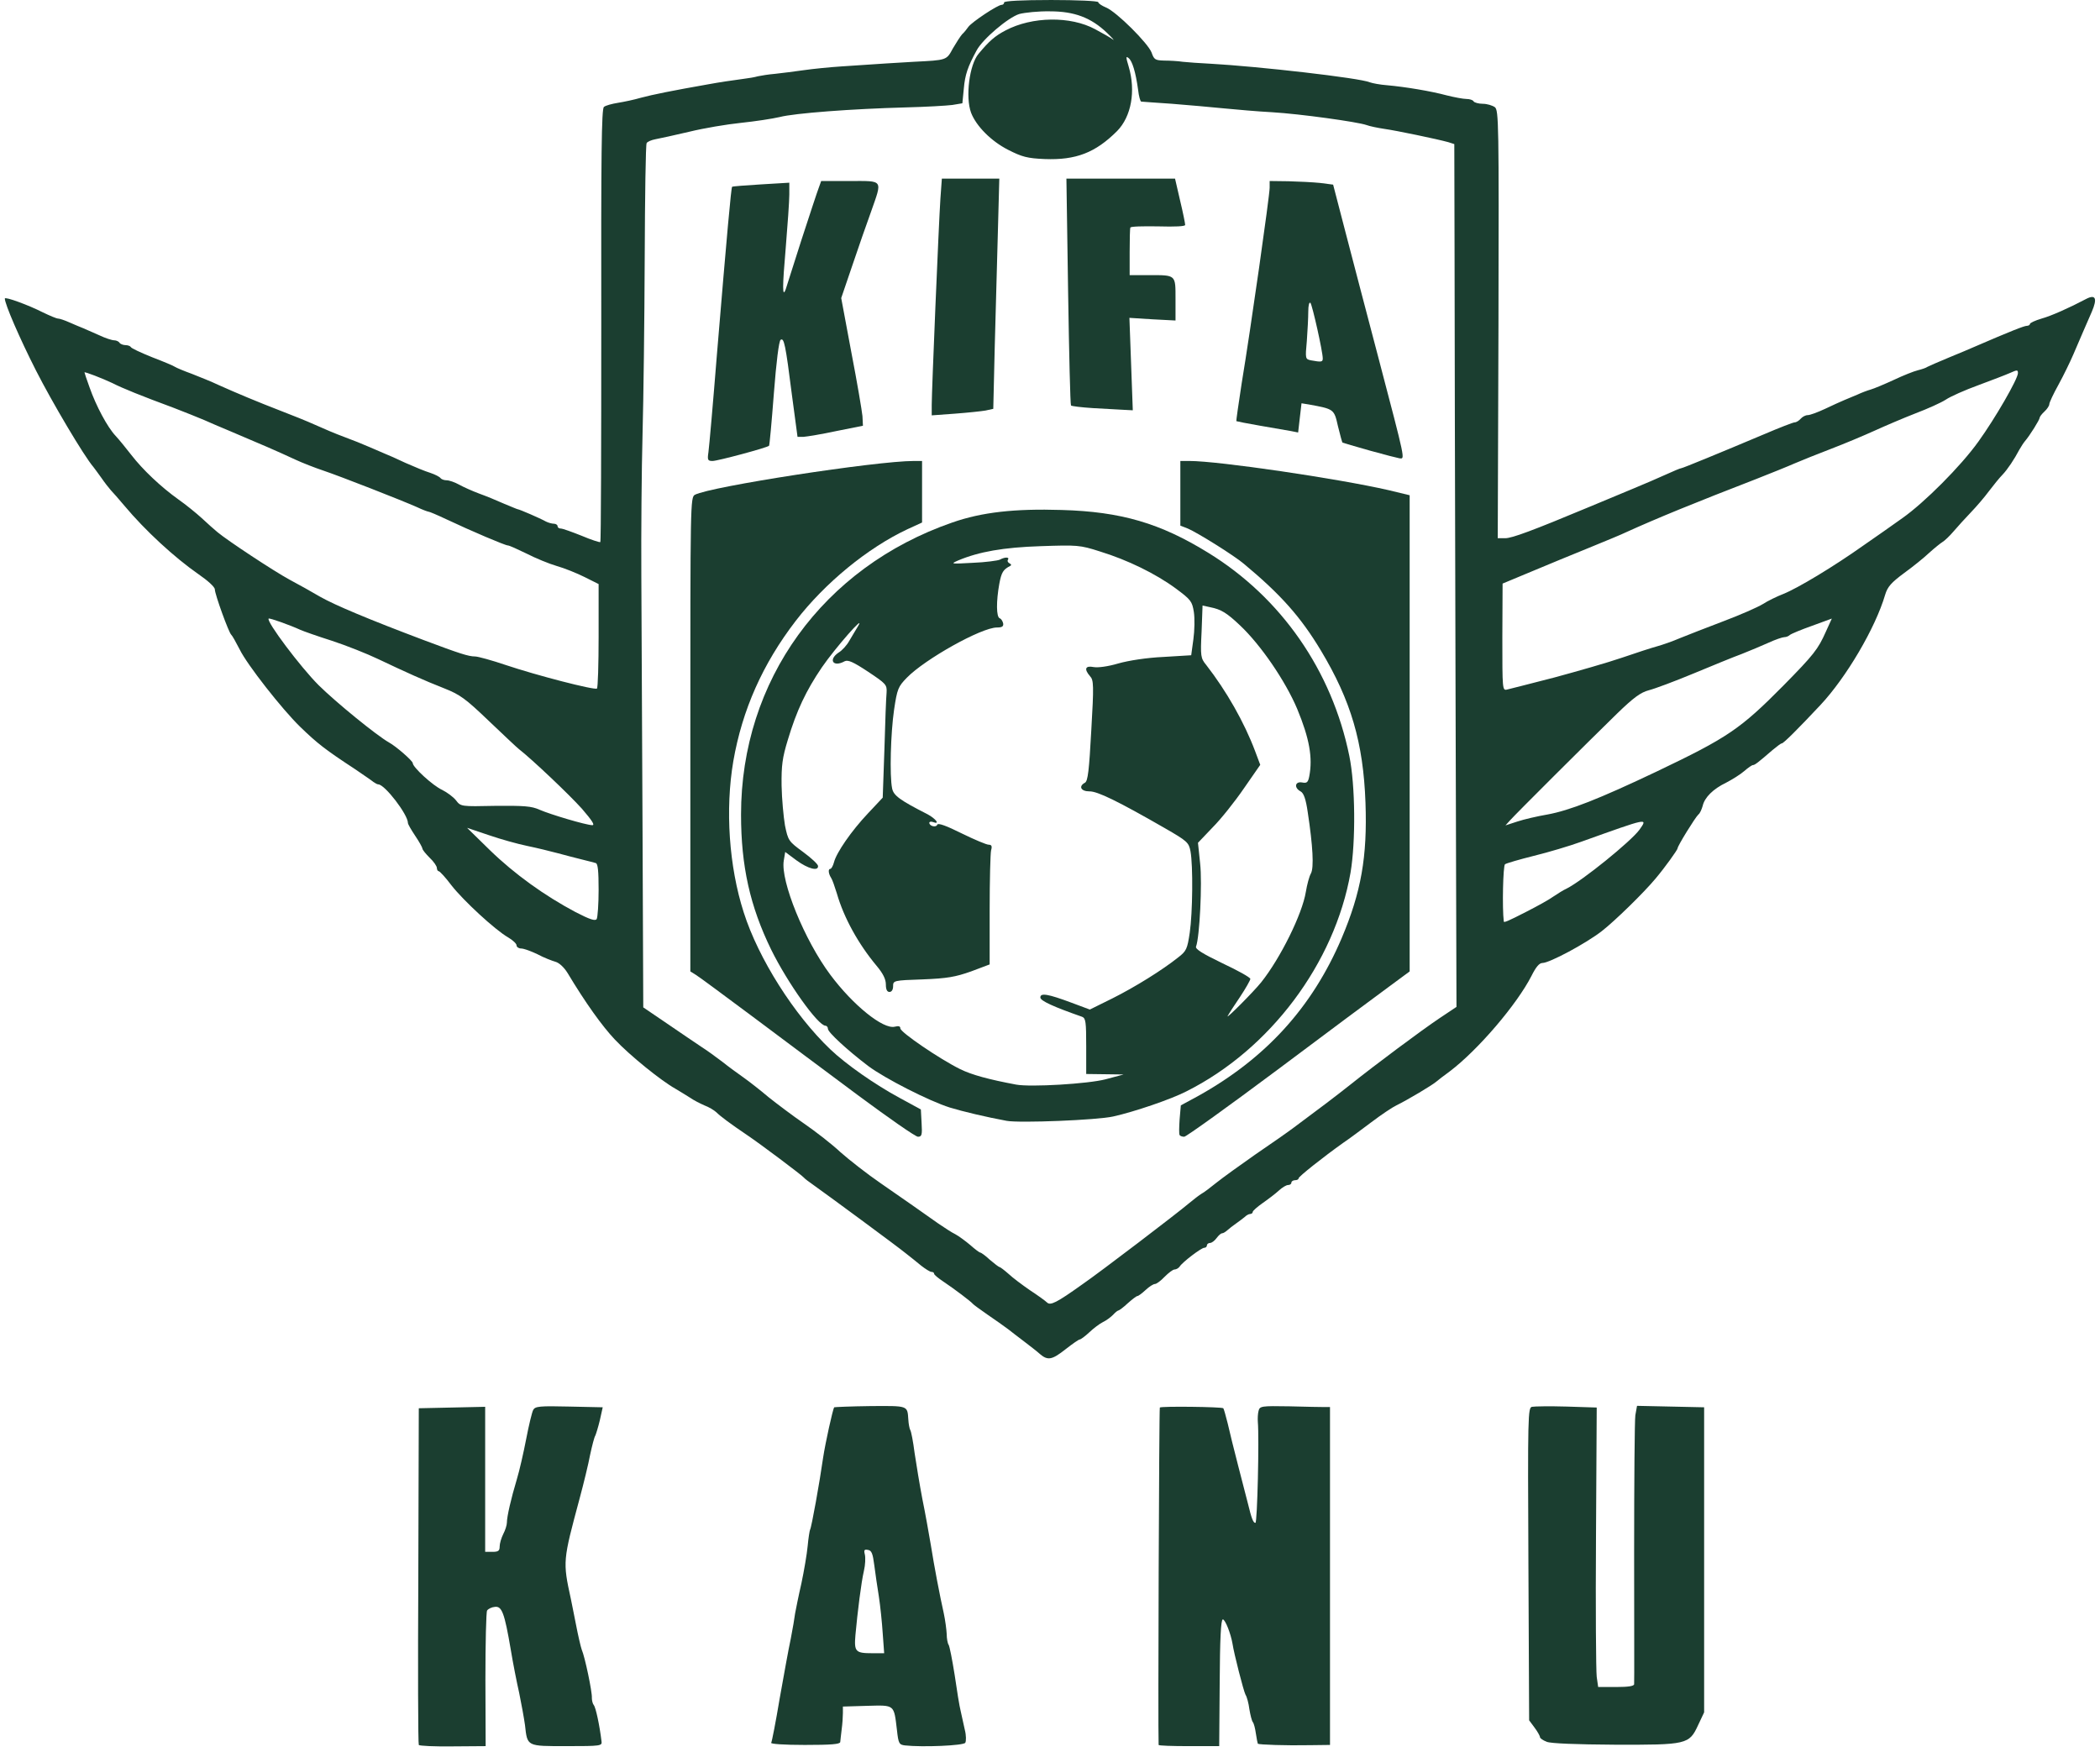 <svg xmlns="http://www.w3.org/2000/svg" width="870px" height="726px" viewBox="0 0 8700 7260" preserveAspectRatio="xMidYMid meet"><g fill="#1b3e30"><path d="M1735 7230 c-3 -4 -4 -320 -2 -701 l2 -694 138 -3 137 -3 0 301 0 300 30 0 c24 0 30 -4 30 -22 0 -13 7 -36 15 -52 8 -15 15 -37 15 -47 0 -25 17 -99 41 -179 11 -36 28 -111 39 -168 11 -57 24 -111 29 -120 8 -15 26 -17 149 -14 l139 3 -12 54 c-7 29 -16 58 -19 64 -4 6 -13 41 -21 78 -7 38 -27 120 -44 183 -69 257 -70 259 -36 415 2 11 12 58 21 105 9 47 20 94 24 105 13 29 44 177 42 200 0 10 3 24 8 30 8 9 24 83 32 150 3 19 -3 20 -144 20 -167 0 -163 2 -173 -87 -4 -29 -15 -89 -24 -133 -10 -44 -26 -125 -35 -180 -26 -153 -37 -181 -66 -177 -13 1 -27 8 -32 15 -4 6 -7 135 -7 287 l1 275 -136 1 c-75 1 -139 -2 -141 -6z"/><path d="M3749 7232 c-24 -3 -27 -8 -33 -63 -13 -108 -8 -104 -124 -101 l-100 3 0 27 c0 15 -2 45 -5 67 -3 22 -5 46 -6 53 -1 9 -37 12 -147 12 -86 0 -143 -4 -139 -9 3 -5 19 -87 35 -183 17 -95 37 -207 46 -248 8 -41 16 -88 18 -105 3 -16 14 -72 26 -124 11 -52 23 -122 26 -155 3 -33 8 -64 10 -68 6 -9 40 -199 54 -298 9 -60 40 -201 46 -209 1 -1 69 -4 150 -5 157 -1 153 -3 157 55 1 19 5 39 8 44 4 6 12 48 18 95 7 47 21 132 32 190 12 58 27 143 35 190 15 94 37 209 54 285 6 28 11 66 12 85 0 19 4 40 8 45 4 6 15 62 25 125 9 63 20 131 25 150 4 19 12 54 17 77 6 23 6 47 2 54 -7 12 -178 19 -250 11z m-92 -464 c-3 -46 -10 -114 -16 -153 -6 -38 -15 -97 -19 -130 -6 -47 -11 -61 -26 -63 -15 -3 -18 0 -13 19 3 13 2 43 -4 68 -11 47 -26 167 -35 265 -6 70 0 76 70 76 l49 0 -6 -82z"/><path d="M4800 7230 c-3 -69 2 -1395 5 -1398 5 -6 257 -3 263 3 2 2 10 30 18 62 7 32 27 112 44 178 17 66 35 136 40 155 15 62 22 80 31 80 8 0 16 -352 10 -419 -1 -14 0 -34 3 -45 5 -20 11 -21 128 -19 68 2 133 3 146 3 l22 0 0 700 0 700 -82 1 c-101 2 -212 -2 -217 -6 -1 -2 -5 -21 -8 -42 -3 -21 -8 -42 -13 -48 -4 -5 -10 -29 -14 -53 -3 -24 -10 -51 -16 -60 -8 -15 -48 -171 -54 -212 -7 -41 -30 -100 -40 -100 -8 0 -12 81 -13 263 l-2 262 -126 0 c-69 0 -125 -2 -125 -5z"/><path d="M6408 7217 c-16 -6 -28 -15 -28 -19 0 -5 -10 -23 -22 -39 l-23 -31 -3 -648 c-3 -617 -2 -648 15 -651 10 -2 74 -3 143 -1 l125 4 -3 536 c-2 295 0 556 3 580 l6 42 75 0 c52 0 74 -4 74 -12 1 -7 0 -252 0 -544 0 -292 2 -548 5 -570 l7 -39 139 3 139 3 0 632 0 632 -25 53 c-37 80 -46 82 -347 81 -156 -1 -264 -5 -280 -12z"/><path d="M4308 5610 c-12 -11 -41 -33 -63 -50 -22 -17 -53 -40 -69 -53 -16 -12 -54 -39 -85 -60 -30 -21 -58 -41 -61 -45 -7 -9 -77 -62 -122 -92 -21 -14 -38 -28 -38 -32 0 -5 -5 -8 -11 -8 -6 0 -25 -12 -43 -26 -17 -14 -44 -36 -61 -49 -35 -29 -334 -249 -385 -285 -19 -13 -37 -27 -40 -31 -7 -9 -177 -137 -235 -176 -71 -48 -111 -78 -128 -95 -9 -8 -30 -21 -49 -28 -18 -8 -44 -21 -58 -31 -14 -9 -42 -26 -62 -38 -59 -33 -188 -137 -251 -204 -52 -55 -121 -151 -196 -276 -15 -24 -35 -42 -50 -46 -14 -4 -48 -17 -74 -31 -27 -13 -57 -24 -68 -24 -10 0 -19 -6 -19 -13 0 -7 -16 -22 -35 -33 -54 -31 -186 -153 -235 -216 -24 -32 -48 -58 -52 -58 -4 0 -8 -6 -8 -13 0 -8 -13 -27 -30 -43 -16 -16 -30 -33 -30 -38 0 -4 -13 -28 -30 -53 -16 -24 -30 -48 -30 -53 0 -35 -96 -160 -123 -160 -4 0 -13 -5 -20 -10 -7 -6 -41 -29 -76 -53 -122 -80 -156 -106 -228 -176 -75 -73 -220 -258 -250 -320 -16 -31 -31 -58 -35 -61 -10 -8 -68 -168 -68 -188 0 -10 -30 -37 -68 -63 -99 -69 -220 -180 -307 -284 -22 -26 -47 -55 -56 -64 -8 -9 -26 -32 -39 -51 -14 -19 -28 -39 -33 -45 -39 -45 -172 -270 -238 -400 -68 -134 -129 -275 -129 -298 0 -9 98 27 157 57 29 14 57 26 64 26 6 0 27 7 47 16 21 9 46 20 57 24 11 5 41 18 66 29 25 12 53 21 62 21 9 0 19 5 22 10 3 5 15 10 25 10 10 0 20 4 22 8 2 5 41 23 88 42 47 18 90 36 95 40 6 4 37 17 70 29 33 13 83 33 110 46 78 35 162 70 255 106 47 18 112 44 145 59 33 15 87 38 120 50 33 12 80 31 105 42 25 11 54 23 65 28 11 4 49 21 85 38 36 16 82 35 102 41 21 7 40 17 43 22 4 5 15 9 25 9 11 0 34 8 52 18 18 10 56 27 83 37 28 10 74 29 103 42 29 12 55 23 57 23 6 0 92 37 117 51 10 5 25 9 33 9 8 0 15 5 15 10 0 6 6 10 14 10 7 0 46 14 86 30 40 17 75 28 77 26 3 -2 4 -407 4 -899 -1 -709 1 -896 11 -904 7 -6 33 -13 58 -17 25 -4 68 -13 95 -21 48 -13 133 -30 275 -55 61 -11 83 -14 155 -24 17 -2 41 -6 55 -10 14 -3 45 -8 70 -10 25 -3 78 -9 118 -15 41 -6 113 -13 160 -16 179 -12 209 -14 297 -19 139 -7 136 -6 163 -56 14 -24 31 -50 38 -58 8 -7 19 -21 26 -31 15 -20 121 -91 138 -91 5 0 10 -4 10 -10 0 -6 72 -10 195 -10 107 0 195 4 195 9 0 5 15 15 32 22 44 18 175 149 189 187 10 29 15 32 52 33 23 0 58 2 77 5 19 2 71 6 115 8 198 11 619 59 660 77 11 4 43 10 70 12 79 7 185 25 248 42 32 8 69 15 82 15 13 0 27 4 30 10 3 5 21 10 38 10 18 0 40 7 50 14 16 13 17 63 15 900 l-3 886 31 0 c28 0 112 -31 349 -130 55 -23 136 -57 180 -75 44 -18 106 -45 137 -59 31 -14 59 -26 63 -26 6 0 159 -63 344 -141 63 -27 120 -49 126 -49 7 0 18 -7 25 -15 7 -8 20 -15 29 -15 10 0 42 -12 72 -26 29 -14 65 -30 79 -36 14 -6 39 -16 55 -23 17 -8 41 -17 55 -21 14 -4 57 -22 96 -40 38 -18 83 -36 100 -40 16 -4 34 -10 39 -14 6 -3 46 -21 90 -39 44 -18 89 -37 100 -42 155 -67 211 -89 222 -89 7 0 13 -4 13 -8 0 -4 21 -14 48 -22 40 -11 116 -45 184 -81 40 -21 48 -3 24 53 -8 18 -23 53 -34 78 -11 25 -30 70 -43 100 -13 30 -40 86 -61 124 -21 38 -38 74 -38 81 0 6 -9 20 -20 30 -11 10 -20 22 -20 26 0 8 -41 74 -61 97 -6 7 -16 23 -23 35 -21 40 -49 82 -70 104 -12 12 -37 43 -56 68 -19 26 -53 65 -75 88 -22 23 -54 58 -71 78 -17 20 -38 40 -47 45 -8 5 -33 25 -54 44 -21 20 -68 58 -104 84 -54 40 -69 57 -79 90 -40 137 -161 343 -269 458 -91 97 -152 158 -159 158 -4 0 -21 13 -39 28 -59 51 -73 62 -81 62 -4 0 -20 11 -36 25 -16 14 -50 35 -75 48 -54 26 -89 61 -97 96 -4 14 -11 31 -18 36 -13 12 -86 130 -86 140 0 6 -53 80 -91 125 -50 60 -169 176 -223 218 -67 52 -217 132 -246 132 -13 0 -27 17 -45 53 -60 118 -222 308 -340 397 -22 16 -47 35 -55 42 -16 14 -118 75 -165 98 -17 8 -63 39 -104 70 -40 30 -92 69 -116 85 -83 59 -185 140 -185 147 0 5 -7 8 -15 8 -8 0 -15 5 -15 10 0 6 -6 10 -14 10 -7 0 -24 10 -38 23 -13 12 -43 35 -66 51 -23 16 -42 33 -42 37 0 5 -5 9 -11 9 -6 0 -16 6 -23 13 -8 6 -24 19 -36 27 -12 8 -28 21 -36 28 -7 6 -16 12 -21 12 -5 0 -15 9 -23 20 -8 11 -20 20 -27 20 -7 0 -13 5 -13 10 0 6 -5 10 -11 10 -12 0 -90 59 -102 78 -4 6 -14 12 -21 12 -7 0 -25 14 -41 30 -16 17 -34 30 -40 30 -7 0 -24 11 -39 25 -15 14 -30 25 -34 25 -4 0 -22 14 -40 30 -18 17 -36 30 -39 30 -3 0 -13 8 -22 18 -9 9 -27 23 -42 30 -14 7 -39 26 -57 43 -17 16 -35 29 -39 29 -4 0 -30 18 -58 40 -57 45 -74 48 -107 20z m174 -287 c77 -53 399 -299 441 -335 22 -18 46 -37 55 -42 10 -5 37 -26 62 -46 25 -20 97 -72 160 -116 63 -43 135 -93 160 -112 104 -77 174 -130 237 -180 99 -79 289 -221 368 -274 l69 -46 -4 -1359 c-2 -747 -4 -1551 -4 -1787 l-1 -429 -25 -8 c-47 -13 -215 -48 -265 -55 -27 -4 -61 -11 -74 -16 -37 -13 -274 -46 -391 -53 -58 -3 -148 -11 -200 -16 -52 -5 -149 -14 -215 -19 -66 -4 -123 -9 -127 -9 -4 -1 -10 -22 -13 -49 -10 -73 -24 -119 -39 -131 -12 -10 -12 -5 0 35 30 101 11 207 -48 267 -90 90 -171 121 -300 116 -72 -3 -94 -9 -151 -38 -71 -36 -133 -99 -154 -154 -24 -65 -7 -199 31 -244 44 -53 68 -74 112 -97 110 -58 269 -60 371 -5 32 17 65 36 74 43 8 6 -3 -7 -25 -28 -66 -63 -135 -89 -236 -89 -47 -1 -104 5 -127 11 -46 14 -152 104 -177 151 -37 68 -48 101 -53 158 l-6 61 -42 7 c-24 3 -110 8 -191 10 -225 6 -463 24 -524 40 -30 7 -102 18 -160 24 -58 6 -154 22 -215 37 -60 14 -123 28 -140 31 -16 3 -33 10 -36 16 -4 5 -7 219 -8 476 -1 256 -5 585 -9 731 -4 146 -6 409 -5 585 1 176 3 650 5 1054 l3 735 100 68 c55 38 118 80 140 95 22 14 61 42 87 62 25 20 66 50 89 66 24 17 70 53 103 81 34 27 100 77 148 110 48 33 116 86 150 118 35 31 110 90 167 129 110 76 161 112 236 165 25 17 58 39 73 46 15 8 43 29 62 45 19 17 38 31 41 31 4 0 22 13 40 30 19 16 37 30 40 30 3 0 20 13 37 28 17 16 57 46 89 68 32 21 64 44 71 51 14 13 39 1 144 -74z m-2002 -1636 c0 -78 -3 -109 -12 -111 -7 -2 -33 -9 -58 -15 -25 -6 -70 -18 -100 -26 -30 -8 -87 -22 -126 -30 -39 -8 -111 -28 -160 -45 l-89 -30 95 93 c102 99 226 188 354 256 60 31 82 38 88 29 4 -7 8 -62 8 -121z m3843 91 c45 -23 96 -51 112 -63 17 -11 41 -27 55 -33 66 -33 267 -196 302 -244 35 -50 40 -51 -242 50 -47 17 -134 43 -195 58 -60 15 -115 31 -120 35 -8 6 -12 181 -5 237 0 6 17 -1 93 -40z m-3913 -428 c-52 -58 -206 -204 -260 -246 -8 -6 -64 -59 -125 -117 -96 -92 -119 -109 -185 -135 -84 -33 -157 -66 -275 -122 -44 -21 -129 -55 -190 -75 -60 -19 -119 -40 -130 -45 -46 -21 -128 -50 -132 -47 -11 11 132 201 207 276 73 72 240 208 291 237 31 17 99 77 99 86 0 17 84 94 122 111 20 10 46 29 57 43 20 26 20 26 163 23 119 -1 150 1 183 16 46 20 191 63 218 64 13 1 1 -18 -43 -69z m4000 25 c93 -17 213 -64 455 -179 293 -140 345 -175 524 -356 125 -127 143 -150 175 -222 l25 -55 -82 30 c-45 16 -86 33 -92 38 -5 5 -15 9 -23 9 -7 0 -37 10 -65 23 -29 13 -79 34 -112 47 -33 12 -123 49 -200 81 -77 32 -160 63 -184 69 -34 9 -63 30 -133 98 -121 118 -418 414 -442 441 l-19 21 49 -16 c27 -9 83 -22 124 -29z m-3930 -740 l0 -215 -58 -29 c-32 -16 -84 -37 -116 -46 -31 -9 -87 -32 -124 -51 -37 -18 -72 -34 -78 -34 -11 0 -150 -59 -256 -109 -36 -17 -69 -31 -73 -31 -3 0 -25 -8 -48 -19 -68 -30 -316 -127 -387 -151 -36 -12 -87 -32 -115 -45 -82 -38 -140 -63 -275 -120 -36 -15 -83 -35 -105 -45 -23 -10 -79 -32 -125 -50 -135 -50 -212 -81 -255 -103 -40 -19 -115 -48 -115 -44 0 2 9 29 21 62 27 77 74 165 108 201 15 16 44 52 65 79 47 61 123 133 196 185 30 21 73 56 96 77 22 21 52 47 65 58 42 35 231 160 299 197 36 19 93 51 127 71 62 35 200 93 428 179 149 56 186 68 213 68 12 0 70 16 129 36 125 42 364 104 376 97 4 -2 7 -101 7 -218z m3960 172 c96 -26 222 -62 280 -82 58 -20 123 -41 145 -47 22 -6 65 -21 95 -34 30 -12 111 -44 180 -70 69 -26 142 -58 163 -71 20 -13 59 -32 85 -42 60 -24 208 -113 332 -201 52 -36 125 -87 161 -113 91 -64 242 -215 315 -317 70 -97 164 -260 164 -284 0 -14 -3 -14 -32 -1 -18 8 -78 31 -132 51 -55 20 -116 47 -135 60 -20 13 -76 38 -126 57 -49 19 -126 52 -170 72 -44 20 -125 54 -180 75 -55 21 -122 48 -150 60 -27 12 -99 41 -160 65 -256 99 -410 162 -540 221 -16 8 -84 36 -150 63 -66 27 -174 71 -240 99 l-120 50 -1 222 c0 218 0 222 20 217 12 -3 100 -25 196 -50z"/><path d="M3553 4537 c-127 -94 -324 -242 -438 -327 -114 -85 -218 -162 -231 -170 l-24 -15 0 -982 c0 -959 0 -983 19 -993 64 -34 751 -140 907 -140 l34 0 0 128 0 127 -61 28 c-164 77 -341 222 -462 379 -137 178 -222 369 -259 582 -34 200 -18 436 43 626 61 192 209 425 359 568 65 62 185 146 287 201 l88 48 3 56 c3 49 1 57 -15 57 -10 0 -122 -78 -250 -173z"/><path d="M4887 4703 c-3 -5 -2 -34 0 -65 l5 -58 72 -39 c280 -156 472 -367 594 -653 81 -191 107 -338 99 -562 -9 -249 -60 -423 -185 -631 -83 -138 -165 -231 -319 -359 -40 -34 -192 -129 -232 -146 l-31 -12 0 -134 0 -134 38 0 c120 0 616 73 825 121 l87 21 0 986 0 987 -88 65 c-48 35 -255 189 -459 342 -205 153 -379 278 -387 278 -8 0 -17 -3 -19 -7z"/><path d="M4170 4644 c-82 -15 -183 -39 -235 -55 -86 -27 -270 -121 -338 -172 -87 -66 -167 -140 -167 -154 0 -7 -5 -13 -10 -13 -31 0 -157 -177 -225 -315 -88 -180 -125 -347 -125 -560 0 -555 339 -1024 875 -1210 123 -43 259 -58 453 -52 247 7 409 55 607 177 303 186 513 489 585 842 25 121 27 354 5 484 -66 375 -333 732 -680 906 -64 33 -217 85 -303 104 -65 15 -389 28 -442 18z m410 -172 l75 -20 -77 -1 -78 -1 0 -115 c0 -101 -2 -116 -17 -122 -117 -41 -173 -66 -173 -80 0 -20 31 -15 130 22 l75 28 93 -46 c94 -47 208 -118 273 -170 34 -26 38 -35 48 -103 12 -82 14 -277 3 -337 -7 -36 -13 -42 -107 -96 -193 -111 -279 -153 -312 -152 -35 0 -46 -21 -18 -36 12 -7 17 -51 26 -216 11 -188 10 -209 -5 -225 -26 -30 -20 -45 15 -38 18 3 58 -2 102 -15 42 -12 119 -24 187 -27 l115 -7 9 -66 c5 -36 6 -87 2 -113 -7 -44 -12 -51 -74 -97 -84 -62 -201 -119 -315 -154 -84 -27 -94 -27 -245 -22 -155 5 -256 23 -342 59 -34 15 -31 15 60 10 52 -2 103 -9 112 -13 22 -12 41 -11 34 0 -4 5 0 12 6 15 8 4 9 8 3 11 -29 15 -36 26 -45 74 -13 72 -13 138 2 143 6 2 12 12 14 21 2 13 -5 17 -26 17 -64 0 -298 131 -373 208 -36 37 -40 46 -53 133 -14 96 -19 273 -8 326 6 29 31 48 147 107 35 19 53 44 22 32 -8 -3 -15 -1 -15 3 0 14 28 21 33 8 3 -8 37 4 101 36 53 26 103 47 112 47 12 0 15 6 10 23 -3 12 -6 124 -6 248 l0 225 -77 29 c-65 23 -99 29 -200 33 -121 4 -123 5 -123 28 0 15 -6 24 -15 24 -10 0 -15 -10 -15 -31 0 -22 -12 -46 -39 -78 -75 -90 -135 -198 -164 -299 -9 -29 -19 -58 -24 -65 -11 -17 -13 -37 -3 -37 4 0 11 -12 15 -27 10 -40 72 -130 141 -203 l61 -65 7 -200 c3 -110 7 -216 9 -235 2 -33 -2 -37 -77 -87 -62 -41 -83 -50 -97 -43 -47 26 -69 -6 -25 -36 14 -8 34 -30 44 -48 11 -18 27 -46 37 -62 33 -55 -95 91 -150 171 -66 97 -105 180 -141 300 -23 75 -27 107 -26 190 1 55 8 129 14 165 13 63 15 66 75 110 34 25 62 51 62 58 2 23 -41 12 -89 -23 l-47 -35 -6 36 c-14 84 86 330 193 473 94 126 219 227 267 215 16 -4 23 -2 23 7 0 16 163 127 248 169 49 24 120 43 232 64 60 11 297 -3 370 -22z m645 -402 c79 -99 170 -282 185 -375 5 -30 14 -64 21 -76 13 -24 8 -114 -13 -252 -8 -57 -17 -81 -30 -88 -28 -15 -23 -42 6 -37 20 4 25 0 30 -25 15 -77 1 -157 -50 -280 -49 -116 -151 -265 -237 -346 -55 -52 -78 -66 -123 -75 l-32 -7 -4 108 c-5 102 -4 110 19 138 84 108 158 238 203 358 l21 56 -68 98 c-37 54 -95 127 -129 161 l-61 64 9 86 c9 81 -2 305 -17 344 -4 10 26 29 109 69 64 30 116 59 116 65 0 5 -19 39 -43 75 -24 35 -47 71 -51 79 -9 16 107 -100 139 -140z"/><path d="M2935 1873 c3 -21 19 -202 35 -403 42 -505 59 -692 63 -696 1 -2 55 -6 120 -10 l117 -7 0 49 c0 27 -7 127 -15 223 -14 160 -14 207 0 170 2 -8 32 -99 65 -204 34 -104 66 -202 72 -217 l10 -28 119 0 c140 0 135 -8 88 126 -18 49 -53 150 -78 224 l-46 135 42 225 c24 124 44 243 46 264 l2 40 -110 22 c-60 13 -122 23 -136 24 l-25 0 -23 -172 c-27 -214 -33 -239 -47 -230 -7 4 -18 92 -28 222 -9 118 -18 216 -20 217 -8 8 -213 63 -234 63 -20 0 -22 -4 -17 -37z"/><path d="M5675 1867 c-60 -17 -111 -32 -113 -33 -2 -1 -10 -32 -19 -68 -16 -71 -16 -71 -120 -90 l-31 -5 -7 60 -7 61 -30 -6 c-17 -3 -74 -13 -127 -22 -53 -9 -97 -18 -99 -19 -1 -1 9 -72 22 -156 38 -229 116 -779 116 -811 l0 -28 78 1 c42 1 101 4 131 7 l54 7 52 200 c29 110 89 342 135 515 115 438 111 421 88 419 -7 -1 -62 -15 -123 -32z m-195 -382 c0 -28 -43 -220 -51 -230 -5 -5 -9 10 -9 36 0 26 -3 80 -6 122 -7 74 -6 75 17 80 44 8 49 7 49 -8z"/><path d="M3860 1678 c0 -57 29 -751 36 -855 l6 -83 119 0 119 0 -6 223 c-3 122 -9 337 -13 477 l-6 254 -32 7 c-17 3 -74 9 -127 13 l-96 7 0 -43z"/><path d="M4528 1691 c-47 -3 -89 -8 -91 -11 -3 -3 -8 -215 -12 -472 l-7 -468 225 0 225 0 21 91 c12 50 21 95 21 101 0 6 -41 8 -112 6 -62 -1 -114 0 -115 5 -2 4 -3 50 -3 102 l0 95 79 0 c114 0 111 -3 111 100 l0 88 -96 -5 -95 -6 7 191 7 192 -39 -2 c-21 -1 -78 -4 -126 -7z"/></g><g fill="#edf0ef"></g></svg>